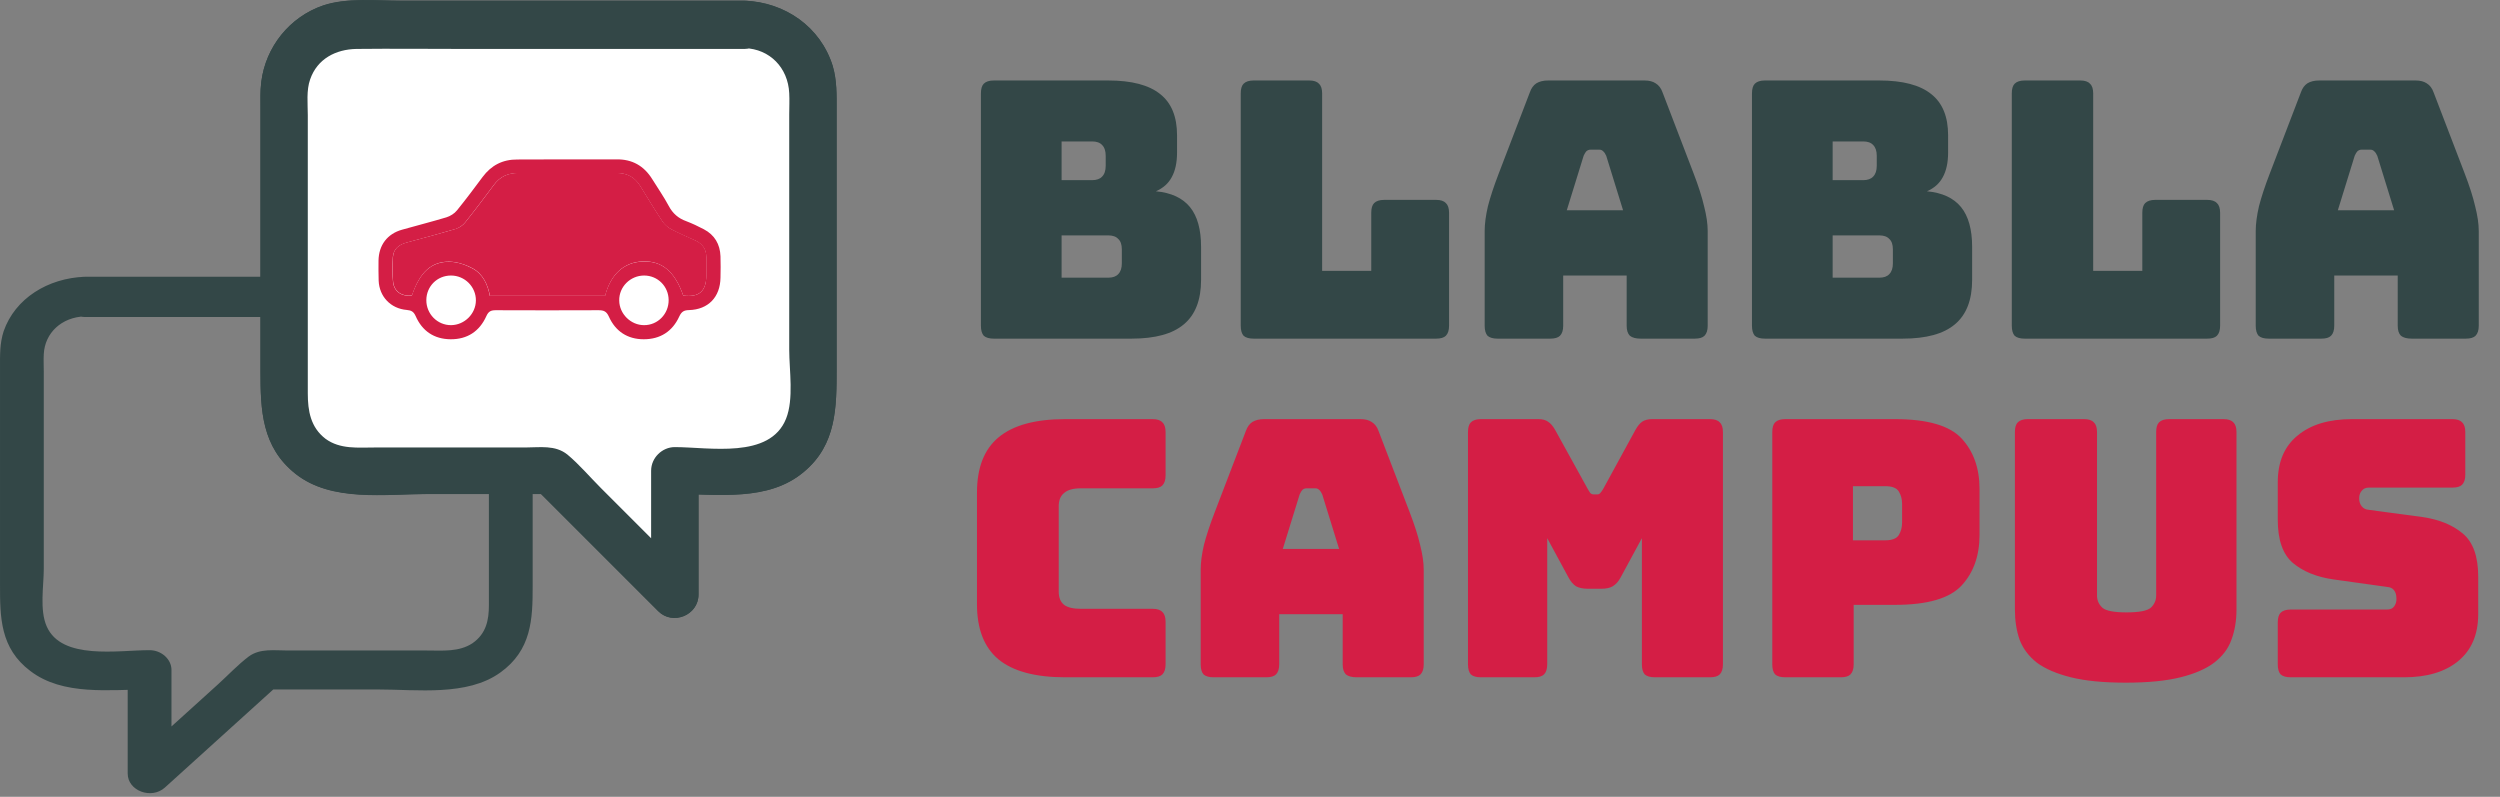 <svg width="251" height="80" viewBox="0 0 251 80" fill="none" xmlns="http://www.w3.org/2000/svg">
<rect x="0" y="0" width="251" height="80" fill="#808080" stroke="none"/>
<path d="M113.604 34H99.78C99.324 34 98.988 33.904 98.772 33.712C98.58 33.496 98.484 33.16 98.484 32.704V9.376C98.484 8.92 98.58 8.596 98.772 8.404C98.988 8.188 99.324 8.08 99.78 8.08H111.264C113.616 8.08 115.356 8.536 116.484 9.448C117.612 10.336 118.176 11.716 118.176 13.588V15.316C118.176 16.324 117.996 17.152 117.636 17.8C117.3 18.424 116.772 18.892 116.052 19.204C117.588 19.348 118.728 19.876 119.472 20.788C120.216 21.7 120.588 23.032 120.588 24.784V28.096C120.588 30.112 120.012 31.6 118.86 32.56C117.732 33.52 115.98 34 113.604 34ZM106.584 14.2V18.088H109.644C110.1 18.088 110.436 17.968 110.652 17.728C110.892 17.488 111.012 17.128 111.012 16.648V15.64C111.012 15.16 110.892 14.8 110.652 14.56C110.436 14.32 110.1 14.2 109.644 14.2H106.584ZM106.584 23.632V27.88H111.264C111.72 27.88 112.056 27.76 112.272 27.52C112.512 27.28 112.632 26.92 112.632 26.44V25.036C112.632 24.556 112.512 24.208 112.272 23.992C112.056 23.752 111.72 23.632 111.264 23.632H106.584ZM144.19 34H125.866C125.41 34 125.074 33.904 124.858 33.712C124.666 33.496 124.57 33.16 124.57 32.704V9.376C124.57 8.92 124.666 8.596 124.858 8.404C125.074 8.188 125.41 8.08 125.866 8.08H131.446C131.902 8.08 132.226 8.188 132.418 8.404C132.634 8.596 132.742 8.92 132.742 9.376V27.196H137.674V21.364C137.674 20.908 137.77 20.584 137.962 20.392C138.178 20.176 138.514 20.068 138.97 20.068H144.19C144.646 20.068 144.97 20.176 145.162 20.392C145.378 20.584 145.486 20.908 145.486 21.364V32.704C145.486 33.16 145.378 33.496 145.162 33.712C144.97 33.904 144.646 34 144.19 34ZM158.997 15.64L157.305 21.112H162.957L161.265 15.64C161.169 15.424 161.061 15.268 160.941 15.172C160.845 15.076 160.725 15.028 160.581 15.028H159.681C159.537 15.028 159.405 15.076 159.285 15.172C159.189 15.268 159.093 15.424 158.997 15.64ZM156.945 32.704C156.945 33.16 156.837 33.496 156.621 33.712C156.429 33.904 156.105 34 155.649 34H150.357C149.901 34 149.565 33.904 149.349 33.712C149.157 33.496 149.061 33.16 149.061 32.704V23.2C149.061 22.48 149.169 21.652 149.385 20.716C149.625 19.78 149.985 18.688 150.465 17.44L153.597 9.268C153.741 8.86 153.957 8.56 154.245 8.368C154.557 8.176 154.953 8.08 155.433 8.08H165.117C165.573 8.08 165.945 8.176 166.233 8.368C166.545 8.56 166.773 8.86 166.917 9.268L170.049 17.44C170.529 18.688 170.877 19.78 171.093 20.716C171.333 21.652 171.453 22.48 171.453 23.2V32.704C171.453 33.16 171.345 33.496 171.129 33.712C170.937 33.904 170.613 34 170.157 34H164.721C164.241 34 163.881 33.904 163.641 33.712C163.425 33.496 163.317 33.16 163.317 32.704V27.664H156.945V32.704ZM191.018 34H177.194C176.738 34 176.402 33.904 176.186 33.712C175.994 33.496 175.898 33.16 175.898 32.704V9.376C175.898 8.92 175.994 8.596 176.186 8.404C176.402 8.188 176.738 8.08 177.194 8.08H188.678C191.03 8.08 192.77 8.536 193.898 9.448C195.026 10.336 195.59 11.716 195.59 13.588V15.316C195.59 16.324 195.41 17.152 195.05 17.8C194.714 18.424 194.186 18.892 193.466 19.204C195.002 19.348 196.142 19.876 196.886 20.788C197.63 21.7 198.002 23.032 198.002 24.784V28.096C198.002 30.112 197.426 31.6 196.274 32.56C195.146 33.52 193.394 34 191.018 34ZM183.998 14.2V18.088H187.058C187.514 18.088 187.85 17.968 188.066 17.728C188.306 17.488 188.426 17.128 188.426 16.648V15.64C188.426 15.16 188.306 14.8 188.066 14.56C187.85 14.32 187.514 14.2 187.058 14.2H183.998ZM183.998 23.632V27.88H188.678C189.134 27.88 189.47 27.76 189.686 27.52C189.926 27.28 190.046 26.92 190.046 26.44V25.036C190.046 24.556 189.926 24.208 189.686 23.992C189.47 23.752 189.134 23.632 188.678 23.632H183.998ZM221.604 34H203.28C202.824 34 202.488 33.904 202.272 33.712C202.08 33.496 201.984 33.16 201.984 32.704V9.376C201.984 8.92 202.08 8.596 202.272 8.404C202.488 8.188 202.824 8.08 203.28 8.08H208.86C209.316 8.08 209.64 8.188 209.832 8.404C210.048 8.596 210.156 8.92 210.156 9.376V27.196H215.088V21.364C215.088 20.908 215.184 20.584 215.376 20.392C215.592 20.176 215.928 20.068 216.384 20.068H221.604C222.06 20.068 222.384 20.176 222.576 20.392C222.792 20.584 222.9 20.908 222.9 21.364V32.704C222.9 33.16 222.792 33.496 222.576 33.712C222.384 33.904 222.06 34 221.604 34ZM236.411 15.64L234.719 21.112H240.371L238.679 15.64C238.583 15.424 238.475 15.268 238.355 15.172C238.259 15.076 238.139 15.028 237.995 15.028H237.095C236.951 15.028 236.819 15.076 236.699 15.172C236.603 15.268 236.507 15.424 236.411 15.64ZM234.359 32.704C234.359 33.16 234.251 33.496 234.035 33.712C233.843 33.904 233.519 34 233.063 34H227.771C227.315 34 226.979 33.904 226.763 33.712C226.571 33.496 226.475 33.16 226.475 32.704V23.2C226.475 22.48 226.583 21.652 226.799 20.716C227.039 19.78 227.399 18.688 227.879 17.44L231.011 9.268C231.155 8.86 231.371 8.56 231.659 8.368C231.971 8.176 232.367 8.08 232.847 8.08H242.531C242.987 8.08 243.359 8.176 243.647 8.368C243.959 8.56 244.187 8.86 244.331 9.268L247.463 17.44C247.943 18.688 248.291 19.78 248.507 20.716C248.747 21.652 248.867 22.48 248.867 23.2V32.704C248.867 33.16 248.759 33.496 248.543 33.712C248.351 33.904 248.027 34 247.571 34H242.135C241.655 34 241.295 33.904 241.055 33.712C240.839 33.496 240.731 33.16 240.731 32.704V27.664H234.359V32.704Z" fill="#334747"/>
<path d="M115.728 68H106.944C103.944 68 101.712 67.4 100.248 66.2C98.808 65 98.088 63.152 98.088 60.656V49.46C98.088 46.964 98.808 45.116 100.248 43.916C101.712 42.692 103.944 42.08 106.944 42.08H115.728C116.184 42.08 116.508 42.188 116.7 42.404C116.916 42.596 117.024 42.92 117.024 43.376V47.732C117.024 48.188 116.916 48.524 116.7 48.74C116.508 48.932 116.184 49.028 115.728 49.028H108.492C107.748 49.028 107.196 49.184 106.836 49.496C106.476 49.784 106.296 50.228 106.296 50.828V59.396C106.296 59.996 106.476 60.44 106.836 60.728C107.196 60.992 107.748 61.124 108.492 61.124H115.728C116.184 61.124 116.508 61.232 116.7 61.448C116.916 61.64 117.024 61.964 117.024 62.42V66.704C117.024 67.16 116.916 67.496 116.7 67.712C116.508 67.904 116.184 68 115.728 68ZM130.485 49.64L128.793 55.112H134.445L132.753 49.64C132.657 49.424 132.549 49.268 132.429 49.172C132.333 49.076 132.213 49.028 132.069 49.028H131.169C131.025 49.028 130.893 49.076 130.773 49.172C130.677 49.268 130.581 49.424 130.485 49.64ZM128.433 66.704C128.433 67.16 128.325 67.496 128.109 67.712C127.917 67.904 127.593 68 127.137 68H121.845C121.389 68 121.053 67.904 120.837 67.712C120.645 67.496 120.549 67.16 120.549 66.704V57.2C120.549 56.48 120.657 55.652 120.873 54.716C121.113 53.78 121.473 52.688 121.953 51.44L125.085 43.268C125.229 42.86 125.445 42.56 125.733 42.368C126.045 42.176 126.441 42.08 126.921 42.08H136.605C137.061 42.08 137.433 42.176 137.721 42.368C138.033 42.56 138.261 42.86 138.405 43.268L141.537 51.44C142.017 52.688 142.365 53.78 142.581 54.716C142.821 55.652 142.941 56.48 142.941 57.2V66.704C142.941 67.16 142.833 67.496 142.617 67.712C142.425 67.904 142.101 68 141.645 68H136.209C135.729 68 135.369 67.904 135.129 67.712C134.913 67.496 134.805 67.16 134.805 66.704V61.664H128.433V66.704ZM154.046 68H148.682C148.226 68 147.89 67.904 147.674 67.712C147.482 67.496 147.386 67.16 147.386 66.704V43.376C147.386 42.92 147.482 42.596 147.674 42.404C147.89 42.188 148.226 42.08 148.682 42.08H154.478C154.862 42.08 155.174 42.164 155.414 42.332C155.678 42.5 155.918 42.776 156.134 43.16L159.374 49.028C159.494 49.244 159.59 49.4 159.662 49.496C159.758 49.592 159.878 49.64 160.022 49.64H160.346C160.49 49.64 160.598 49.592 160.67 49.496C160.766 49.4 160.874 49.244 160.994 49.028L164.198 43.16C164.414 42.776 164.642 42.5 164.882 42.332C165.146 42.164 165.47 42.08 165.854 42.08H171.686C172.142 42.08 172.466 42.188 172.658 42.404C172.874 42.596 172.982 42.92 172.982 43.376V66.704C172.982 67.16 172.874 67.496 172.658 67.712C172.466 67.904 172.142 68 171.686 68H166.142C165.686 68 165.35 67.904 165.134 67.712C164.942 67.496 164.846 67.16 164.846 66.704V54.032L162.722 57.956C162.506 58.364 162.242 58.664 161.93 58.856C161.642 59.024 161.27 59.108 160.814 59.108H159.374C158.918 59.108 158.534 59.024 158.222 58.856C157.934 58.664 157.682 58.364 157.466 57.956L155.342 54.032V66.704C155.342 67.16 155.234 67.496 155.018 67.712C154.826 67.904 154.502 68 154.046 68ZM184.813 68H179.233C178.777 68 178.441 67.904 178.225 67.712C178.033 67.496 177.937 67.16 177.937 66.704V43.376C177.937 42.92 178.033 42.596 178.225 42.404C178.441 42.188 178.777 42.08 179.233 42.08H190.249C193.513 42.08 195.745 42.728 196.945 44.024C198.145 45.32 198.745 47.012 198.745 49.1V53.708C198.745 55.796 198.145 57.488 196.945 58.784C195.745 60.08 193.513 60.728 190.249 60.728H186.109V66.704C186.109 67.16 186.001 67.496 185.785 67.712C185.593 67.904 185.269 68 184.813 68ZM186.037 48.812V54.248H189.277C189.973 54.248 190.429 54.068 190.645 53.708C190.861 53.348 190.969 52.94 190.969 52.484V50.576C190.969 50.12 190.861 49.712 190.645 49.352C190.429 48.992 189.973 48.812 189.277 48.812H186.037ZM224.544 61.196C224.544 62.3 224.376 63.308 224.04 64.22C223.728 65.108 223.152 65.876 222.312 66.524C221.496 67.148 220.368 67.64 218.928 68C217.488 68.36 215.652 68.54 213.42 68.54C211.188 68.54 209.352 68.36 207.912 68C206.472 67.64 205.332 67.148 204.492 66.524C203.676 65.876 203.1 65.108 202.764 64.22C202.452 63.308 202.296 62.3 202.296 61.196V43.376C202.296 42.92 202.392 42.596 202.584 42.404C202.8 42.188 203.136 42.08 203.592 42.08H209.244C209.7 42.08 210.024 42.188 210.216 42.404C210.432 42.596 210.54 42.92 210.54 43.376V59.792C210.54 60.272 210.72 60.68 211.08 61.016C211.44 61.328 212.244 61.484 213.492 61.484C214.764 61.484 215.58 61.328 215.94 61.016C216.3 60.68 216.48 60.272 216.48 59.792V43.376C216.48 42.92 216.576 42.596 216.768 42.404C216.984 42.188 217.32 42.08 217.776 42.08H223.248C223.704 42.08 224.028 42.188 224.22 42.404C224.436 42.596 224.544 42.92 224.544 43.376V61.196ZM241.36 68H229.984C229.528 68 229.192 67.904 228.976 67.712C228.784 67.496 228.688 67.16 228.688 66.704V62.492C228.688 62.036 228.784 61.712 228.976 61.52C229.192 61.304 229.528 61.196 229.984 61.196H239.668C239.98 61.196 240.208 61.1 240.352 60.908C240.52 60.692 240.604 60.44 240.604 60.152C240.604 59.744 240.52 59.444 240.352 59.252C240.208 59.06 239.98 58.952 239.668 58.928L234.268 58.172C232.588 57.932 231.232 57.38 230.2 56.516C229.192 55.652 228.688 54.212 228.688 52.196V48.416C228.688 46.376 229.348 44.816 230.668 43.736C231.988 42.632 233.812 42.08 236.14 42.08H246.22C246.676 42.08 247 42.188 247.192 42.404C247.408 42.596 247.516 42.92 247.516 43.376V47.66C247.516 48.116 247.408 48.452 247.192 48.668C247 48.86 246.676 48.956 246.22 48.956H237.832C237.52 48.956 237.28 49.064 237.112 49.28C236.944 49.472 236.86 49.724 236.86 50.036C236.86 50.348 236.944 50.612 237.112 50.828C237.28 51.044 237.52 51.164 237.832 51.188L243.196 51.908C244.876 52.148 246.232 52.7 247.264 53.564C248.296 54.428 248.812 55.868 248.812 57.884V61.664C248.812 63.704 248.14 65.276 246.796 66.38C245.476 67.46 243.664 68 241.36 68Z" fill="#D41E45"/>
<path d="M8.536 27.786C14.982 27.786 21.393 27.786 27.839 27.786C32.052 27.786 36.228 27.786 40.44 27.786C42.748 27.786 45.458 27.521 47.656 28.184C50.77 29.145 53.004 31.664 53.407 34.614C53.517 35.41 53.48 36.172 53.48 36.968C53.48 40.482 53.48 43.995 53.48 47.509C53.48 51.321 53.48 55.1 53.48 58.912C53.48 62.161 53.37 65.277 50.22 67.531C46.887 69.918 41.905 69.222 37.913 69.222C34.14 69.222 30.33 69.222 26.557 69.222C27.07 69.023 27.583 68.824 28.096 68.625C24.25 72.105 20.404 75.586 16.558 79.067C15.202 80.293 12.821 79.398 12.821 77.674C12.821 74.194 12.821 70.713 12.821 67.233C13.554 67.895 14.286 68.558 15.019 69.222C10.99 69.222 6.338 69.884 3.041 67.365C0.001 65.078 0.001 61.929 0.001 58.713C0.001 51.454 0.001 44.227 0.001 36.968C0.001 35.708 -0.036 34.482 0.367 33.255C1.503 29.974 4.799 27.918 8.536 27.786C11.356 27.686 11.356 31.664 8.536 31.764C6.191 31.83 4.506 33.421 4.396 35.543C4.36 36.139 4.396 36.736 4.396 37.333C4.396 40.415 4.396 43.465 4.396 46.548C4.396 50.062 4.396 53.575 4.396 57.089C4.396 58.813 3.957 61.233 4.689 62.89C6.191 66.304 11.832 65.277 15.019 65.277C16.191 65.277 17.217 66.172 17.217 67.266C17.217 70.746 17.217 74.227 17.217 77.707C15.971 77.243 14.726 76.779 13.481 76.315C16.264 73.796 19.085 71.243 21.869 68.724C22.894 67.796 23.883 66.735 24.982 65.907C26.118 65.078 27.546 65.31 28.902 65.31C33.554 65.31 38.206 65.31 42.858 65.31C44.433 65.31 46.081 65.476 47.436 64.581C48.828 63.619 49.085 62.227 49.085 60.769C49.085 52.979 49.085 45.189 49.085 37.399C49.085 36.438 49.231 35.311 48.865 34.382C48.205 32.659 46.484 31.863 44.579 31.83C41.282 31.797 37.986 31.83 34.689 31.83C25.971 31.83 17.253 31.83 8.536 31.83C5.715 31.764 5.715 27.786 8.536 27.786Z" fill="#334747"/>
<path d="M74.768 0.063C67.795 0.063 60.861 0.063 53.889 0.063C49.332 0.063 44.816 0.063 40.26 0.063C37.764 0.063 34.832 -0.254 32.455 0.538C29.087 1.687 26.67 4.698 26.234 8.224C26.115 9.175 26.155 10.086 26.155 11.037C26.155 15.237 26.155 19.436 26.155 23.636C26.155 28.192 26.155 32.709 26.155 37.265C26.155 41.148 26.274 44.872 29.681 47.566C33.286 50.419 38.675 49.587 42.993 49.587C47.074 49.587 51.194 49.587 55.275 49.587C54.721 49.349 54.166 49.111 53.611 48.873C57.771 53.033 61.931 57.194 66.091 61.353C67.557 62.819 70.132 61.75 70.132 59.69C70.132 55.529 70.132 51.37 70.132 47.209C69.34 48.002 68.548 48.794 67.755 49.587C72.113 49.587 77.145 50.379 80.711 47.368C83.999 44.634 83.999 40.87 83.999 37.027C83.999 28.351 83.999 19.714 83.999 11.037C83.999 9.532 84.039 8.066 83.603 6.6C82.375 2.677 78.809 0.221 74.768 0.063C71.717 -0.056 71.717 4.698 74.768 4.817C77.303 4.896 79.126 6.798 79.245 9.334C79.284 10.047 79.245 10.76 79.245 11.473C79.245 15.158 79.245 18.802 79.245 22.487C79.245 26.687 79.245 30.886 79.245 35.086C79.245 37.146 79.72 40.038 78.928 42.019C77.303 46.1 71.202 44.872 67.755 44.872C66.487 44.872 65.378 45.942 65.378 47.249C65.378 51.409 65.378 55.569 65.378 59.729C66.725 59.175 68.072 58.62 69.419 58.065C66.408 55.054 63.358 52.003 60.346 48.992C59.237 47.883 58.167 46.615 56.979 45.625C55.751 44.634 54.205 44.912 52.739 44.912C47.708 44.912 42.676 44.912 37.645 44.912C35.941 44.912 34.158 45.11 32.692 44.04C31.187 42.891 30.909 41.227 30.909 39.484C30.909 30.173 30.909 20.863 30.909 11.552C30.909 10.403 30.751 9.056 31.147 7.947C31.86 5.887 33.722 4.936 35.782 4.896C39.348 4.857 42.914 4.896 46.48 4.896C55.909 4.896 65.338 4.896 74.768 4.896C77.819 4.817 77.819 0.063 74.768 0.063Z" fill="#334747"/>
<g clip-path="url(#clip0_107_264)">
<path d="M74.761 2.456H35.38C31.616 2.456 28.526 5.547 28.526 9.311V40.372C28.526 44.136 31.616 47.226 35.38 47.226H55.269L67.749 59.706V47.226H74.761C78.525 47.226 81.616 44.136 81.616 40.372V9.311C81.616 5.547 78.525 2.456 74.761 2.456Z" fill="white"/>
<path d="M74.761 0.079C67.788 0.079 60.855 0.079 53.882 0.079C49.326 0.079 44.809 0.079 40.253 0.079C37.757 0.079 34.825 -0.237 32.448 0.555C29.08 1.704 26.664 4.715 26.228 8.241C26.109 9.192 26.149 10.103 26.149 11.054C26.149 15.254 26.149 19.453 26.149 23.653C26.149 28.209 26.149 32.726 26.149 37.282C26.149 41.165 26.267 44.889 29.675 47.583C33.28 50.435 38.668 49.603 42.987 49.603C47.068 49.603 51.188 49.603 55.269 49.603C54.714 49.366 54.159 49.128 53.605 48.89C57.765 53.05 61.925 57.21 66.085 61.37C67.551 62.836 70.126 61.767 70.126 59.706C70.126 55.546 70.126 51.386 70.126 47.226C69.334 48.019 68.541 48.811 67.749 49.603C72.107 49.603 77.138 50.396 80.704 47.385C83.993 44.651 83.993 40.887 83.993 37.044C83.993 28.368 83.993 19.731 83.993 11.054C83.993 9.548 84.032 8.083 83.597 6.617C82.368 2.694 78.802 0.238 74.761 0.079C71.711 -0.039 71.711 4.715 74.761 4.834C77.297 4.913 79.12 6.815 79.238 9.35C79.278 10.063 79.238 10.777 79.238 11.49C79.238 15.174 79.238 18.819 79.238 22.504C79.238 26.704 79.238 30.903 79.238 35.103C79.238 37.163 79.714 40.055 78.921 42.036C77.297 46.117 71.196 44.889 67.749 44.889C66.481 44.889 65.372 45.959 65.372 47.266C65.372 51.426 65.372 55.586 65.372 59.746C66.719 59.191 68.066 58.637 69.413 58.082C66.402 55.071 63.351 52.02 60.34 49.009C59.231 47.9 58.161 46.632 56.972 45.642C55.744 44.651 54.199 44.928 52.733 44.928C47.702 44.928 42.67 44.928 37.638 44.928C35.935 44.928 34.152 45.127 32.686 44.057C31.18 42.908 30.903 41.244 30.903 39.501C30.903 30.19 30.903 20.88 30.903 11.569C30.903 10.42 30.744 9.073 31.141 7.964C31.854 5.903 33.716 4.953 35.776 4.913C39.342 4.873 42.907 4.913 46.473 4.913C55.903 4.913 65.332 4.913 74.761 4.913C77.812 4.834 77.812 0.079 74.761 0.079Z" fill="#334747"/>
</g>
<path d="M56.911 16.001C58.566 16.001 60.22 16.014 61.874 16.001C63.474 15.974 64.658 16.649 65.492 17.999C66.043 18.89 66.648 19.753 67.146 20.685C67.549 21.441 68.114 21.927 68.907 22.21C69.513 22.44 70.104 22.723 70.669 23.02C71.745 23.587 72.296 24.518 72.337 25.733C72.364 26.449 72.35 27.164 72.337 27.88C72.31 29.823 71.113 31.079 69.176 31.133C68.652 31.146 68.423 31.295 68.195 31.781C67.509 33.279 66.285 34.062 64.631 34.062C63.004 34.062 61.793 33.265 61.134 31.794C60.892 31.254 60.61 31.146 60.099 31.146C56.656 31.16 53.213 31.16 49.77 31.146C49.3 31.146 49.044 31.254 48.829 31.74C48.143 33.265 46.919 34.075 45.239 34.062C43.584 34.048 42.388 33.239 41.728 31.727C41.527 31.281 41.285 31.16 40.841 31.119C39.227 30.984 38.084 29.783 38.017 28.177C37.99 27.502 38.003 26.84 38.003 26.165C38.03 24.613 38.877 23.479 40.37 23.061C41.849 22.642 43.342 22.264 44.822 21.819C45.212 21.697 45.629 21.441 45.884 21.117C46.772 20.023 47.619 18.89 48.453 17.769C49.327 16.595 50.47 16.001 51.949 16.014C53.603 16.014 55.257 16.001 56.911 16.001ZM68.598 29.675C70.185 29.877 70.911 29.243 70.911 27.65C70.911 27.043 70.911 26.435 70.911 25.841C70.911 25.031 70.534 24.491 69.808 24.154C69.001 23.79 68.168 23.439 67.388 23.02C67.052 22.845 66.715 22.561 66.513 22.251C65.734 21.076 65.007 19.875 64.268 18.674C63.73 17.796 62.95 17.378 61.928 17.378C58.619 17.378 55.311 17.378 52.003 17.378C50.994 17.378 50.187 17.742 49.582 18.566C48.641 19.834 47.686 21.103 46.691 22.345C46.462 22.629 46.086 22.885 45.736 22.993C44.095 23.479 42.455 23.911 40.828 24.356C40.074 24.559 39.51 24.977 39.442 25.801C39.389 26.624 39.375 27.461 39.456 28.285C39.55 29.283 40.33 29.796 41.352 29.675C42.132 27.353 43.315 26.233 45.171 26.287C45.938 26.3 46.758 26.584 47.431 26.948C48.493 27.515 48.964 28.568 49.179 29.715C53.079 29.715 56.911 29.715 60.744 29.715C61.296 27.556 62.627 26.341 64.496 26.26C66.46 26.165 67.751 27.245 68.598 29.675ZM42.804 30.12C42.791 31.524 43.921 32.658 45.292 32.645C46.637 32.631 47.767 31.511 47.78 30.174C47.794 28.797 46.664 27.663 45.279 27.663C43.894 27.663 42.818 28.743 42.804 30.12ZM67.132 30.12C67.119 28.743 66.029 27.663 64.671 27.663C63.286 27.663 62.143 28.797 62.17 30.174C62.183 31.511 63.326 32.645 64.658 32.645C66.029 32.658 67.146 31.524 67.132 30.12Z" fill="#D41E45"/>
<path d="M68.598 29.675C67.751 27.245 66.446 26.165 64.51 26.246C62.641 26.327 61.309 27.542 60.758 29.702C56.925 29.702 53.092 29.702 49.192 29.702C48.977 28.568 48.493 27.502 47.444 26.935C46.758 26.57 45.938 26.3 45.185 26.273C43.315 26.219 42.145 27.34 41.365 29.661C40.343 29.783 39.563 29.27 39.469 28.271C39.389 27.448 39.402 26.611 39.456 25.787C39.51 24.964 40.074 24.545 40.841 24.343C42.482 23.897 44.122 23.465 45.749 22.98C46.099 22.872 46.476 22.629 46.704 22.332C47.7 21.09 48.654 19.821 49.596 18.552C50.201 17.729 51.008 17.364 52.016 17.364C55.325 17.378 58.633 17.364 61.941 17.364C62.963 17.364 63.743 17.783 64.281 18.66C65.021 19.861 65.747 21.063 66.527 22.237C66.742 22.548 67.065 22.831 67.401 23.006C68.195 23.425 69.015 23.762 69.822 24.14C70.548 24.464 70.924 25.018 70.924 25.828C70.924 26.435 70.924 27.043 70.924 27.637C70.911 29.243 70.185 29.877 68.598 29.675Z" fill="#D41E45"/>
<defs>
<clipPath id="clip0_107_264">
<rect width="57.844" height="62.044" fill="white" transform="translate(26.149)"/>
</clipPath>
</defs>
</svg>
